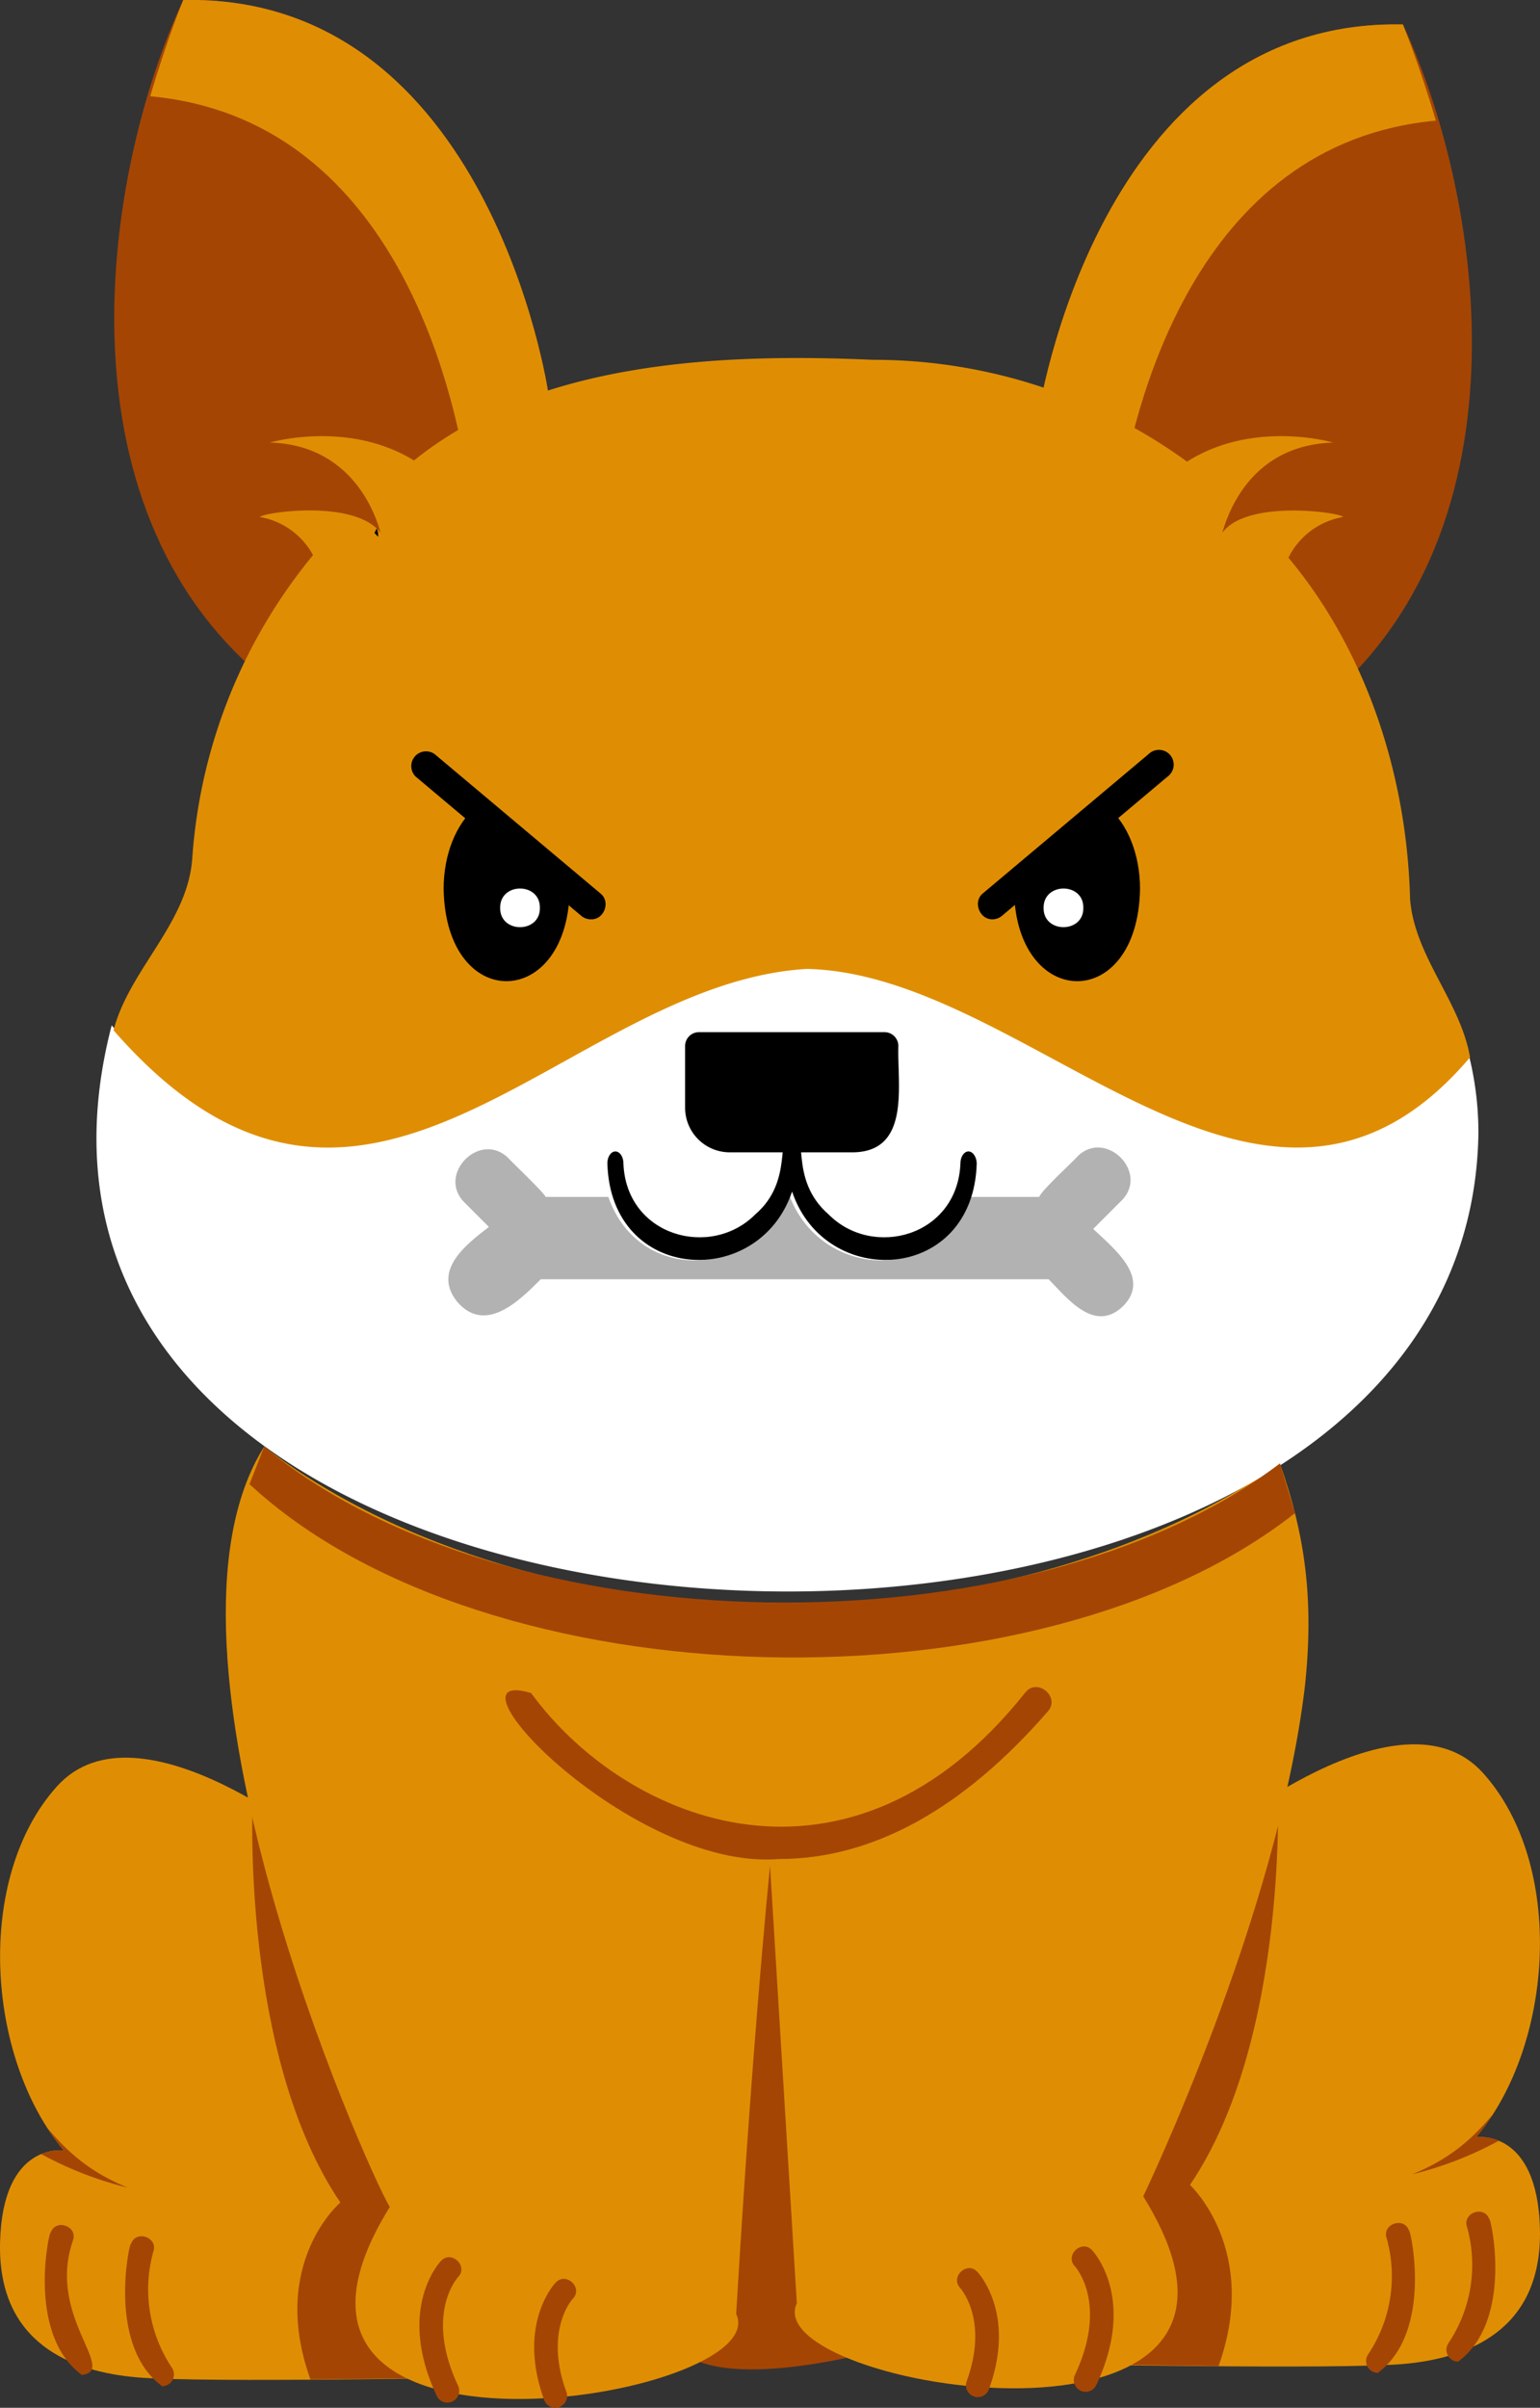 <svg xmlns="http://www.w3.org/2000/svg" viewBox="0 0 479.06 748.61"><rect x="0" y="0" width="479.06" height="748.61" fill="#333333" stroke="none"/><defs><style>.cls-1{fill:#df8e03;}.cls-2{fill:#a54504;}.cls-3{fill:#fff;}.cls-4{fill:#b2b2b2;}</style></defs><g id="Layer_2" data-name="Layer 2"><g id="Object"><path class="cls-1" d="M101.63,575.47S43.3,527,17.71,555.41s-22.13,84.27,2.15,113.22c0,0-19.06-2.94-19.84,28.54s22.3,40.28,42.86,42,108.69,0,108.69,0Z"/><path class="cls-2" d="M25.47,738.4C7.74,725.46,15.68,692,15.76,694.19c1.47-4.51,8.54-2.1,6.94,2.38h0C14.47,720.2,36.77,737,25.47,738.4Z"/><path class="cls-2" d="M50.46,741.9c-17.72-12.94-9.79-46.42-9.71-44.21,1.48-4.51,8.54-2.1,6.94,2.38a43.81,43.81,0,0,0,5.83,36.14A3.69,3.69,0,0,1,50.46,741.9Z"/><path class="cls-2" d="M78.6,559.72S74.81,639,105.88,684.78c0,0-22.29,18.9-9.32,55l39.78-.44,2.84-85.25Z"/><path class="cls-2" d="M19.86,668.63a69.23,69.23,0,0,1-5.26-7.18c6.72,8,13.61,14,25.21,18.74a112,112,0,0,1-27-10.47A15.39,15.39,0,0,1,19.86,668.63Z"/><path class="cls-2" d="M212.86,731.4s8.65,11.86,58,0L272.46,528l-84-6.48Z"/><path class="cls-1" d="M377.43,571.33s58.33-48.51,83.93-20.06,22.12,84.27-2.16,113.22c0,0,19.07-2.94,19.84,28.53s-22.3,40.29-42.86,42-108.68,0-108.68,0Z"/><path class="cls-2" d="M453.6,734.26a3.69,3.69,0,0,1-3.06-5.69,43.76,43.76,0,0,0,5.83-36.14c-1.59-4.47,5.46-6.9,6.94-2.38C463.42,688.28,471.32,721.12,453.6,734.26Z"/><path class="cls-2" d="M428.6,737.76a3.69,3.69,0,0,1-3.05-5.69,43.78,43.78,0,0,0,5.82-36.14c-1.59-4.46,5.46-6.89,6.94-2.38C438.42,691.78,446.32,724.63,428.6,737.76Z"/><path class="cls-2" d="M397.46,554.26s3.79,79.25-27.28,125.06c0,0,21.85,20.16,8.89,56.3l-39.31-.51-2.88-86.45Z"/><path class="cls-1" d="M250.31,498.94C240.1,547.17,232,668.88,229,719.44c12.61,26.41-162.62,55.12-107.75-33.24-7.7-13-78.68-173.56-39.07-236.41C122.48,481,185.32,500.57,250.31,498.94Z"/><path class="cls-2" d="M139.19,747a3.63,3.63,0,0,1-3.32-2.1c-12.6-26.79.72-41.34,1.3-41.94,3.2-3.48,8.63,1.59,5.34,5-.46.52-10.34,11.81,0,33.79A3.69,3.69,0,0,1,139.19,747Z"/><path class="cls-2" d="M172.73,748.61a3.67,3.67,0,0,1-3.44-2.42c-8.53-23.36,3.07-36,3.57-36.5,3.21-3.48,8.63,1.61,5.34,5-.41.45-8.9,10.13-2,29A3.69,3.69,0,0,1,172.73,748.61Z"/><path class="cls-1" d="M405.92,524.36c-8.53,71.61-50.29,158.52-50.29,158.52,54.9,88.26-120.27,59.74-107.75,33.25l-8.75-142.8c.72-12.17,3.71-63,4.38-74.31,58.88.28,115.9-16.8,154.65-44C405.93,477.13,408.84,497.18,405.92,524.36Z"/><path class="cls-2" d="M337.69,743.65a3.69,3.69,0,0,1-3.32-5.23c10.36-22,.42-33.33,0-33.8-3.24-3.42,2.15-8.5,5.35-5,.57.61,13.9,15.15,1.3,41.94A3.68,3.68,0,0,1,337.69,743.65Z"/><path class="cls-2" d="M304.14,745.3a3.69,3.69,0,0,1-3.44-4.93c6.89-18.88-1.66-28.56-2-29-3.24-3.42,2.15-8.51,5.35-5,.5.53,12.1,13.15,3.57,36.51A3.68,3.68,0,0,1,304.14,745.3Z"/><path class="cls-2" d="M242.27,578c-45.71,3.71-107.12-60.7-77.05-51.61,29.71,40.69,99.26,68.51,153.8-.27,3.8-4.53,10.93,1.58,6.92,6C299.46,562.58,271.33,578,242.27,578Z"/><path class="cls-2" d="M322.9,129.46S341.15,5.67,436.41,7.6c25.08,53.89,41.68,161.22-30,214.71Z"/><path class="cls-1" d="M446.67,37.51C441.37,19.62,436.41,7.6,436.41,7.6,341.15,5.67,322.9,129.46,322.9,129.46l25,27.75C352.28,127.7,371.38,44.43,446.67,37.51Z"/><path class="cls-2" d="M170.51,121.88S152.26-1.91,57,0C31.92,53.91,15.32,161.24,87,214.73Z"/><path class="cls-1" d="M46.73,29.93C52,12,57,0,57,0c95.26-1.93,113.51,121.86,113.51,121.86l-25,27.75C141.13,120.11,122,36.85,46.73,29.93Z"/><path d="M378.46,166.87a6.46,6.46,0,0,1,.43-2.58l.7,1.4-.25.3-.3-.32.28.34Z"/><path class="cls-3" d="M459.9,352.13C457.3,555.67-22.45,538.7,34.74,318.8c79,90.17,139.48-14.63,215.69-19.08,69.95,1.44,142.07,103.34,206.29,27.48A99.41,99.41,0,0,1,459.9,352.13Z"/><path class="cls-2" d="M402.85,470.44v0c-79.87,63-251.47,59.44-325.23-9,.09-.21,4.49-11.44,4.56-11.68,74.76,62.44,237.07,65,316,5.23C398.2,455.17,402.81,470.29,402.85,470.44Z"/><path class="cls-1" d="M457.3,328.73c-64.41,75.86-136.21-26-206.29-27.48-76,4.44-137,109.21-215.69,19.08,4.9-18.93,23.19-33.36,24.5-53.63a166.21,166.21,0,0,1,37.56-94.11,23.36,23.36,0,0,0-16.54-11.85c1.08-1.43,29.58-5.63,37.56,4.92-3.52-12.64-13.55-27.52-34.46-28.06,0,0,24.21-7.12,44.84,5.57,38-30.65,94.55-33.45,142.75-31.3a166,166,0,0,1,97.74,31.67c20.74-13.2,45.43-5.94,45.43-5.94-21.23.68-30.82,15.36-34.47,28.06,7.72-10.59,37.23-6.24,37.57-4.92a23.37,23.37,0,0,0-17,12.66c23.9,28.56,36.85,67.08,37.84,106.08C440,297.33,454.31,311.36,457.3,328.73Z"/><path d="M117.63,166.87l-.85-.86.35-.35-.38.32-.26-.25.69-1.42A5.76,5.76,0,0,1,117.63,166.87Zm-1-1.21h0Z"/><path d="M265.6,358.27H227a13.87,13.87,0,0,1-13.88-13.88V325.22a4.31,4.31,0,0,1,4.31-4.31h57.72a4.31,4.31,0,0,1,4.31,4.31C279.07,337,283.37,357.87,265.6,358.27Z"/><path class="cls-2" d="M459.2,664.49a69.23,69.23,0,0,0,5.26-7.18c-6.72,8-13.61,14-25.2,18.73a112.42,112.42,0,0,0,27-10.46A15.45,15.45,0,0,0,459.2,664.49Z"/><path class="cls-4" d="M349.37,406.08c-8.8,8.53-17.24-2.26-23.15-8.35h-158c-6.66,6.7-17.14,17.06-25.88,7.15-8-9.73,2.46-17.82,9.74-23.42l-7.5-7.5c-9-8.77,4.94-22.76,13.72-13.72,1.06,1.21,11,10.62,11.44,11.89h19.5c9.62,27.46,45.41,25.11,55.15,0h1.34c9.78,25.14,45.54,27.44,55.15,0h22.41c.54-1.9,10.39-10.84,11.76-12.45,8.76-9,22.76,4.94,13.71,13.72l-8.69,8.69C346.23,388,358.23,397.18,349.37,406.08Z"/><path d="M301.27,358c-1.38,0-2.5,1.65-2.5,3.67-.87,22.69-27.17,29.83-41,15.92-12.76-11.1-5.66-26.21-11.67-25.79-5.05.53,1,15.39-11.17,25.79-13.86,13.9-40.16,6.78-41-15.92,0-2-1.12-3.67-2.5-3.67s-2.49,1.65-2.49,3.67c1,37.26,47.15,39.53,57.46,8.79,10.31,30.77,56.44,28.43,57.44-8.79C303.76,359.68,302.64,358,301.27,358Z"/><path d="M308.79,285.83c-4.09.14-6.26-5.51-3-8.1l51.52-43.28a4.59,4.59,0,1,1,5.9,7l-51.51,43.28A4.6,4.6,0,0,1,308.79,285.83Z"/><path d="M354.64,276.34c-.63,39-39.36,37.81-39.21-.69l29.29-24.6C350.64,256.06,354.64,265.5,354.64,276.34Z"/><path class="cls-3" d="M337,282.27c.12,8-12.48,8-12.36,0C324.55,274.25,337.15,274.25,337,282.27Z"/><path d="M183.83,285.83a4.6,4.6,0,0,1-3-1.08l-51.51-43.28a4.59,4.59,0,0,1,5.9-7l51.52,43.28C190.07,280.31,187.94,286,183.83,285.83Z"/><path d="M138,276.34c.63,39,39.36,37.81,39.21-.69l-29.29-24.6C142,256.06,138,265.5,138,276.34Z"/><path class="cls-3" d="M155.59,282.27c-.12,8,12.48,8,12.36,0C168.07,274.25,155.47,274.25,155.59,282.27Z"/></g></g></svg>